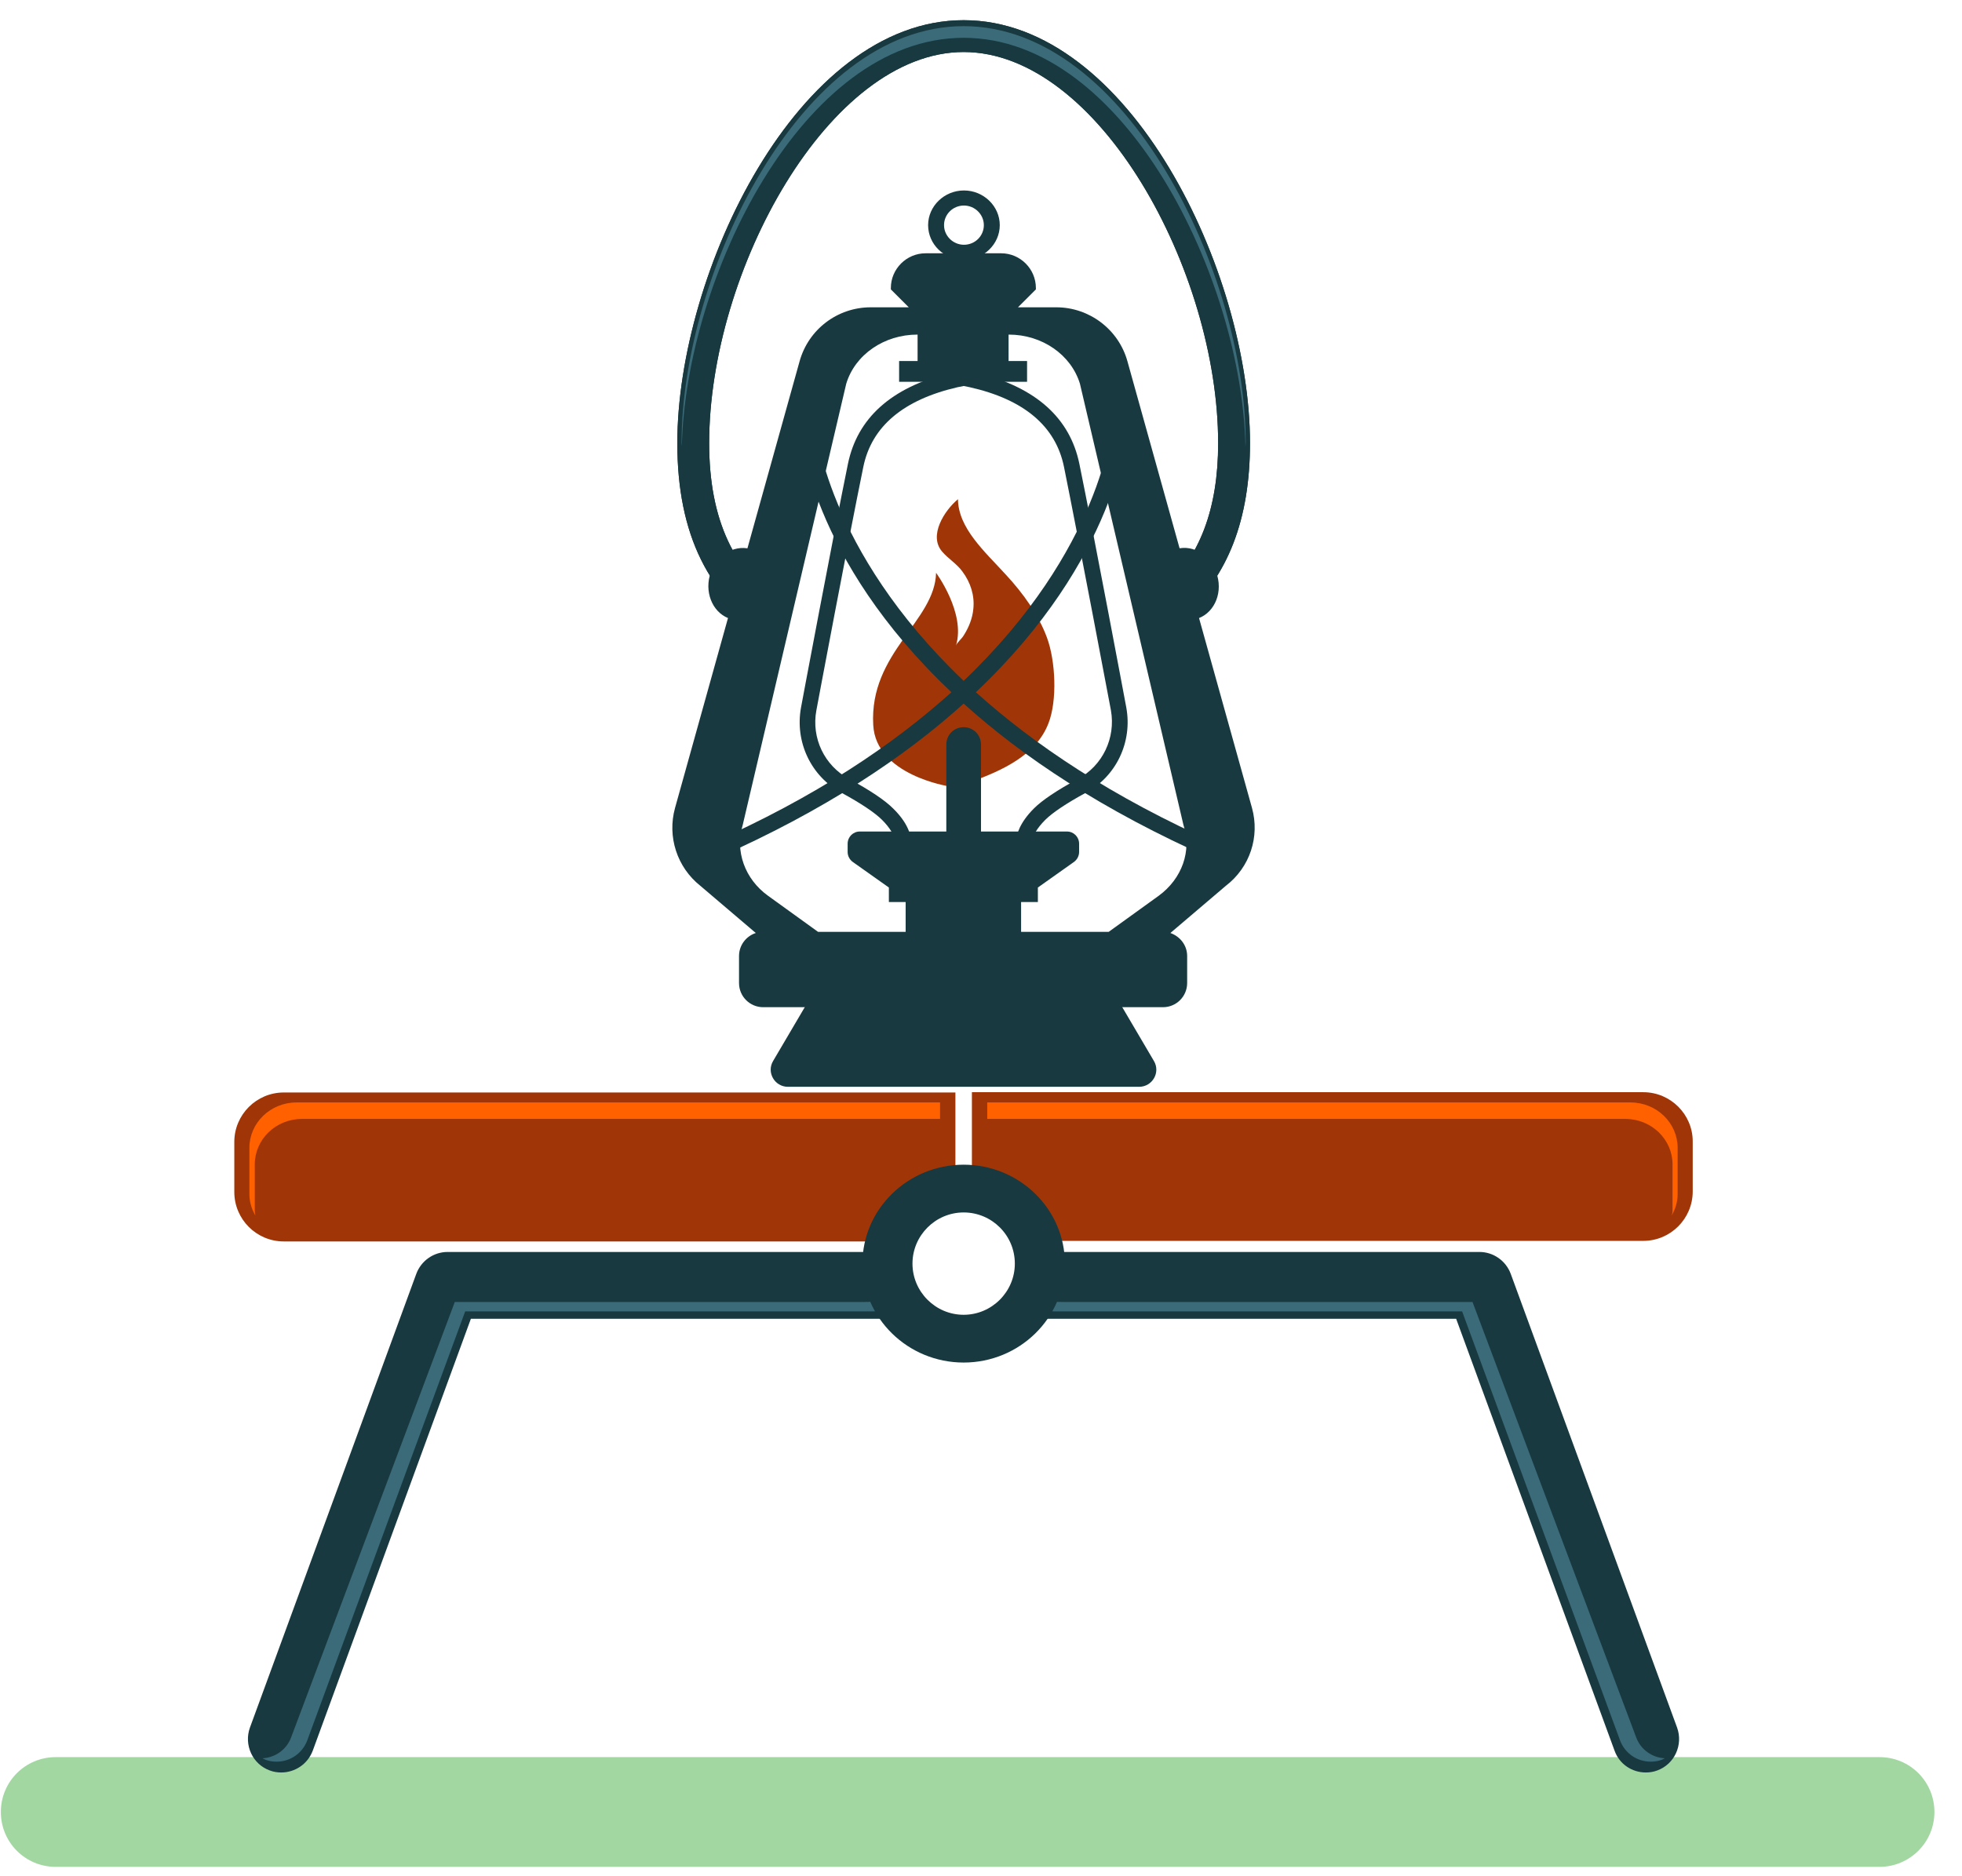 <svg width="69" height="66" viewBox="0 0 69 66" fill="none" xmlns="http://www.w3.org/2000/svg">
<path d="M66.1 65.67H1.96C0.89 65.67 0.03 64.81 0.03 63.74C0.03 62.67 0.89 61.81 1.96 61.81H66.1C67.17 61.81 68.03 62.67 68.03 63.74C68.03 64.81 67.16 65.67 66.1 65.67Z" fill="#A2D7A2"/>
<path d="M9.89 62.35C9.76 62.35 9.62 62.33 9.49 62.28C8.88 62.06 8.57 61.38 8.79 60.77L14.64 44.81C14.81 44.35 15.25 44.04 15.74 44.04H31.19C31.84 44.04 31.83 44.63 31.83 45.28C31.83 45.93 31.83 46.39 31.19 46.39H16.56L11 61.58C10.82 62.06 10.37 62.35 9.89 62.35Z" fill="#17393F"/>
<path d="M15.99 45.81L10.24 61.11C10.08 61.55 9.67 61.83 9.23 61.85C9.26 61.87 9.29 61.88 9.33 61.9C9.46 61.95 9.59 61.97 9.73 61.97C10.2 61.97 10.64 61.68 10.81 61.21L16.36 46.13H30.71C31.2 46.13 31.62 45.82 31.79 45.38C31.36 45.74 30.89 45.8 30.35 45.8H15.99V45.81Z" fill="#3B6A79"/>
<path d="M57.88 62.35C58.01 62.35 58.15 62.33 58.28 62.28C58.89 62.06 59.2 61.38 58.98 60.77L53.13 44.81C52.96 44.35 52.52 44.04 52.03 44.04H36.58C35.93 44.04 36.05 44.56 36.05 45.21C36.05 45.86 35.93 46.39 36.58 46.39H51.21L56.78 61.58C56.95 62.06 57.4 62.35 57.88 62.35Z" fill="#17393F"/>
<path d="M51.79 45.81L57.54 61.11C57.7 61.55 58.11 61.83 58.55 61.85C58.52 61.87 58.49 61.88 58.45 61.9C58.32 61.95 58.19 61.97 58.05 61.97C57.58 61.97 57.14 61.68 56.97 61.21L51.42 46.13H37.06C36.57 46.13 36.15 45.82 35.98 45.38C36.41 45.74 36.88 45.8 37.42 45.8H51.79V45.81Z" fill="#3B6A79"/>
<path d="M57.79 38.42H34.18V41.83C35.25 41.94 36.12 42.67 36.43 43.65H57.79C58.75 43.65 59.53 42.87 59.53 41.91V40.15C59.53 39.2 58.75 38.42 57.79 38.42Z" fill="#A03607"/>
<path d="M33.6 41.84V38.43H9.98C9.02 38.43 8.24 39.21 8.24 40.17V41.93C8.24 42.89 9.02 43.67 9.98 43.67H31.35C31.66 42.68 32.53 41.95 33.6 41.84Z" fill="#A03607"/>
<path d="M8.96 42.58V40.96C8.96 40.08 9.7 39.36 10.62 39.36H33.06V38.78H10.43C9.51 38.78 8.77 39.5 8.77 40.38V42C8.77 42.28 8.85 42.53 8.98 42.76C8.97 42.7 8.96 42.65 8.96 42.58Z" fill="#FF6000"/>
<path d="M58.82 42.58V40.96C58.82 40.08 58.08 39.36 57.16 39.36H34.72V38.78H57.34C58.26 38.78 59 39.5 59 40.38V42C59 42.28 58.92 42.53 58.79 42.76C58.81 42.7 58.82 42.65 58.82 42.58Z" fill="#FF6000"/>
<path d="M33.89 47.93C31.93 47.93 30.33 46.37 30.33 44.45C30.33 42.53 31.93 40.97 33.89 40.97C35.85 40.97 37.45 42.53 37.45 44.45C37.45 46.37 35.85 47.93 33.89 47.93ZM33.89 42.65C32.9 42.65 32.09 43.46 32.09 44.45C32.09 45.44 32.9 46.25 33.89 46.25C34.88 46.25 35.69 45.44 35.69 44.45C35.69 43.45 34.88 42.65 33.89 42.65Z" fill="#17393F"/>
<path d="M44.03 28.42L39.65 12.71C39.34 11.59 38.31 10.81 37.15 10.81H35.8L36.43 10.18V10.13C36.43 9.46 35.88 8.91 35.21 8.91H34.52H33.15H32.55C31.88 8.91 31.33 9.46 31.33 10.13V10.18L31.96 10.81H30.62C29.45 10.81 28.43 11.59 28.12 12.71L23.74 28.42C23.46 29.43 23.81 30.51 24.63 31.16L26.58 32.82C26.24 32.93 25.99 33.25 25.99 33.63V34.58C25.99 35.05 26.37 35.43 26.84 35.43H40.9C41.37 35.43 41.75 35.05 41.75 34.58V33.63C41.75 33.25 41.5 32.94 41.16 32.82L43.11 31.16C43.96 30.51 44.31 29.43 44.03 28.42ZM40.75 31.51L38.99 32.78H35.91V31.73H36.5V31.22L37.77 30.32C37.88 30.24 37.95 30.11 37.95 29.97V29.68C37.95 29.44 37.76 29.25 37.52 29.25H34.03H33.73H30.24C30 29.25 29.81 29.44 29.81 29.68V29.97C29.81 30.11 29.88 30.24 29.99 30.32L31.26 31.22V31.73H31.85V32.78H28.77L27.01 31.51C26.19 30.92 25.84 29.93 26.12 29.02L29.76 13.5C30.07 12.47 31.1 11.77 32.26 11.77H32.27V12.7H31.62V13.43H36.12V12.7H35.47V11.77H35.48C36.65 11.77 37.67 12.48 37.98 13.5L41.62 29.02C41.92 29.93 41.57 30.91 40.75 31.51Z" fill="#17393F"/>
<path d="M40.58 37.32L39.28 35.11H38.27H29.5H28.49L27.19 37.32C26.95 37.72 27.24 38.23 27.71 38.23H29.5H38.27H40.06C40.53 38.23 40.82 37.72 40.58 37.32Z" fill="#17393F"/>
<path d="M39.61 24.89C39.6 24.83 38.47 18.81 37.96 16.32C37.63 14.71 36.44 13.64 34.42 13.13L34.41 12.92L34.1 12.97C34.04 12.98 33.99 12.99 33.94 13L33.89 13.01L33.84 13C33.79 12.99 33.73 12.98 33.68 12.97L33.37 12.92L33.36 13.13C31.34 13.64 30.15 14.71 29.82 16.32C29.31 18.81 28.18 24.83 28.17 24.89C27.95 26.1 28.52 27.31 29.6 27.89C30.28 28.26 30.77 28.59 31.02 28.84C31.62 29.44 31.48 29.8 31.48 29.8L31.28 30.2H36.04L36.45 30.19L36.3 29.81C36.29 29.8 36.16 29.44 36.76 28.84C37.01 28.59 37.5 28.26 38.18 27.89C39.26 27.31 39.83 26.1 39.61 24.89ZM37.91 27.4C37.17 27.8 36.65 28.15 36.36 28.44C35.87 28.93 35.74 29.35 35.72 29.64H32.05C32.04 29.35 31.91 28.93 31.41 28.44C31.12 28.15 30.6 27.8 29.86 27.4C28.99 26.93 28.53 25.96 28.71 24.99C28.72 24.93 29.85 18.91 30.36 16.43C30.65 15 31.77 14.06 33.68 13.62L33.88 13.58H33.89H33.9L34.1 13.62C36.01 14.05 37.13 14.99 37.42 16.43C37.92 18.9 39.05 24.88 39.07 24.99C39.24 25.96 38.78 26.93 37.91 27.4Z" fill="#17393F"/>
<path d="M33.37 27.66C33.37 27.66 30.8 27.27 30.71 25.5C30.57 22.95 32.88 21.86 32.92 20.15C32.92 20.15 33.97 21.57 33.62 22.71C33.65 22.61 33.82 22.47 33.88 22.37C34.07 22.08 34.2 21.75 34.23 21.42C34.28 20.96 34.14 20.5 33.85 20.11C33.65 19.83 33.34 19.65 33.13 19.4C32.65 18.84 33.21 17.96 33.69 17.56C33.7 18.58 34.63 19.4 35.37 20.21C35.99 20.88 36.52 21.62 36.82 22.43C37.12 23.24 37.19 24.64 36.87 25.45C36.45 26.53 35.33 27.08 34.1 27.52" fill="#A03607"/>
<path d="M33.89 30.2C33.55 30.2 33.28 29.93 33.28 29.59V26.19C33.28 25.85 33.55 25.58 33.89 25.58C34.23 25.58 34.5 25.85 34.5 26.19V29.59C34.5 29.93 34.23 30.2 33.89 30.2Z" fill="#17393F"/>
<path d="M42.83 29.69C39.1 28.04 36.35 26.18 34.32 24.35C39.3 19.64 39.64 15.22 39.66 14.96L39.1 14.93C39.1 14.99 38.75 19.32 33.89 23.95C29.03 19.32 28.68 14.99 28.68 14.93L28.12 14.96C28.13 15.22 28.47 19.64 33.46 24.35C31.43 26.18 28.69 28.04 24.95 29.69L25.18 30.2C29.01 28.51 31.82 26.62 33.89 24.75C35.96 26.62 38.78 28.51 42.6 30.2L42.83 29.69Z" fill="#17393F"/>
<path d="M26.39 19.31C25.78 19.15 25.14 19.57 24.96 20.25C24.78 20.93 25.12 21.62 25.72 21.78C26.33 21.94 26.97 21.52 27.15 20.84C27.34 20.16 27 19.47 26.39 19.31Z" fill="#17393F"/>
<path d="M42.81 20.25C42.63 19.57 41.99 19.14 41.38 19.31C40.77 19.47 40.43 20.16 40.62 20.84C40.8 21.52 41.44 21.95 42.05 21.78C42.66 21.62 43 20.93 42.81 20.25Z" fill="#17393F"/>
<path d="M33.89 0.71C28.05 0.71 23.82 9.6 23.82 15.59C23.82 18.8 24.93 21.05 27.17 22.38C27.2 22.01 27.35 21.66 27.62 21.32C25.81 20.16 24.94 18.27 24.94 15.59C24.94 9.52 29.16 1.83 33.89 1.83C38.63 1.83 42.84 9.52 42.84 15.59C42.84 17.9 42.19 19.62 40.86 20.79C41.19 21.06 41.45 21.34 41.62 21.65C43.18 20.28 43.96 18.27 43.96 15.59C43.96 9.6 39.73 0.71 33.89 0.71Z" fill="#17393F"/>
<path d="M33.89 0.71C28.05 0.71 23.82 9.6 23.82 15.59C23.82 18.8 24.93 21.05 27.17 22.38C27.2 22.01 27.35 21.66 27.62 21.32C25.81 20.16 24.94 18.27 24.94 15.59C24.94 9.52 29.16 1.83 33.89 1.83C38.63 1.83 42.84 9.52 42.84 15.59C42.84 17.9 42.19 19.62 40.86 20.79C41.19 21.06 41.45 21.34 41.62 21.65C43.18 20.28 43.96 18.27 43.96 15.59C43.96 9.6 39.73 0.71 33.89 0.71Z" fill="#17393F"/>
<path d="M33.89 1.33C39.56 1.33 43.68 9.82 43.8 15.72C43.8 15.67 43.81 15.62 43.81 15.57C43.81 9.67 39.64 0.92 33.89 0.92C28.14 0.92 23.97 9.67 23.97 15.57C23.97 15.62 23.98 15.66 23.98 15.71C24.1 9.81 28.22 1.33 33.89 1.33Z" fill="#3B6A79"/>
<path d="M33.9 7.23C34.28 7.23 34.6 7.54 34.6 7.92C34.6 8.3 34.29 8.61 33.9 8.61C33.52 8.61 33.2 8.3 33.2 7.92C33.2 7.54 33.51 7.23 33.9 7.23ZM33.9 6.7C33.21 6.7 32.64 7.25 32.64 7.92C32.64 8.59 33.2 9.14 33.9 9.14C34.59 9.14 35.16 8.59 35.16 7.92C35.16 7.25 34.59 6.7 33.9 6.7Z" fill="#17393F"/>
</svg>

